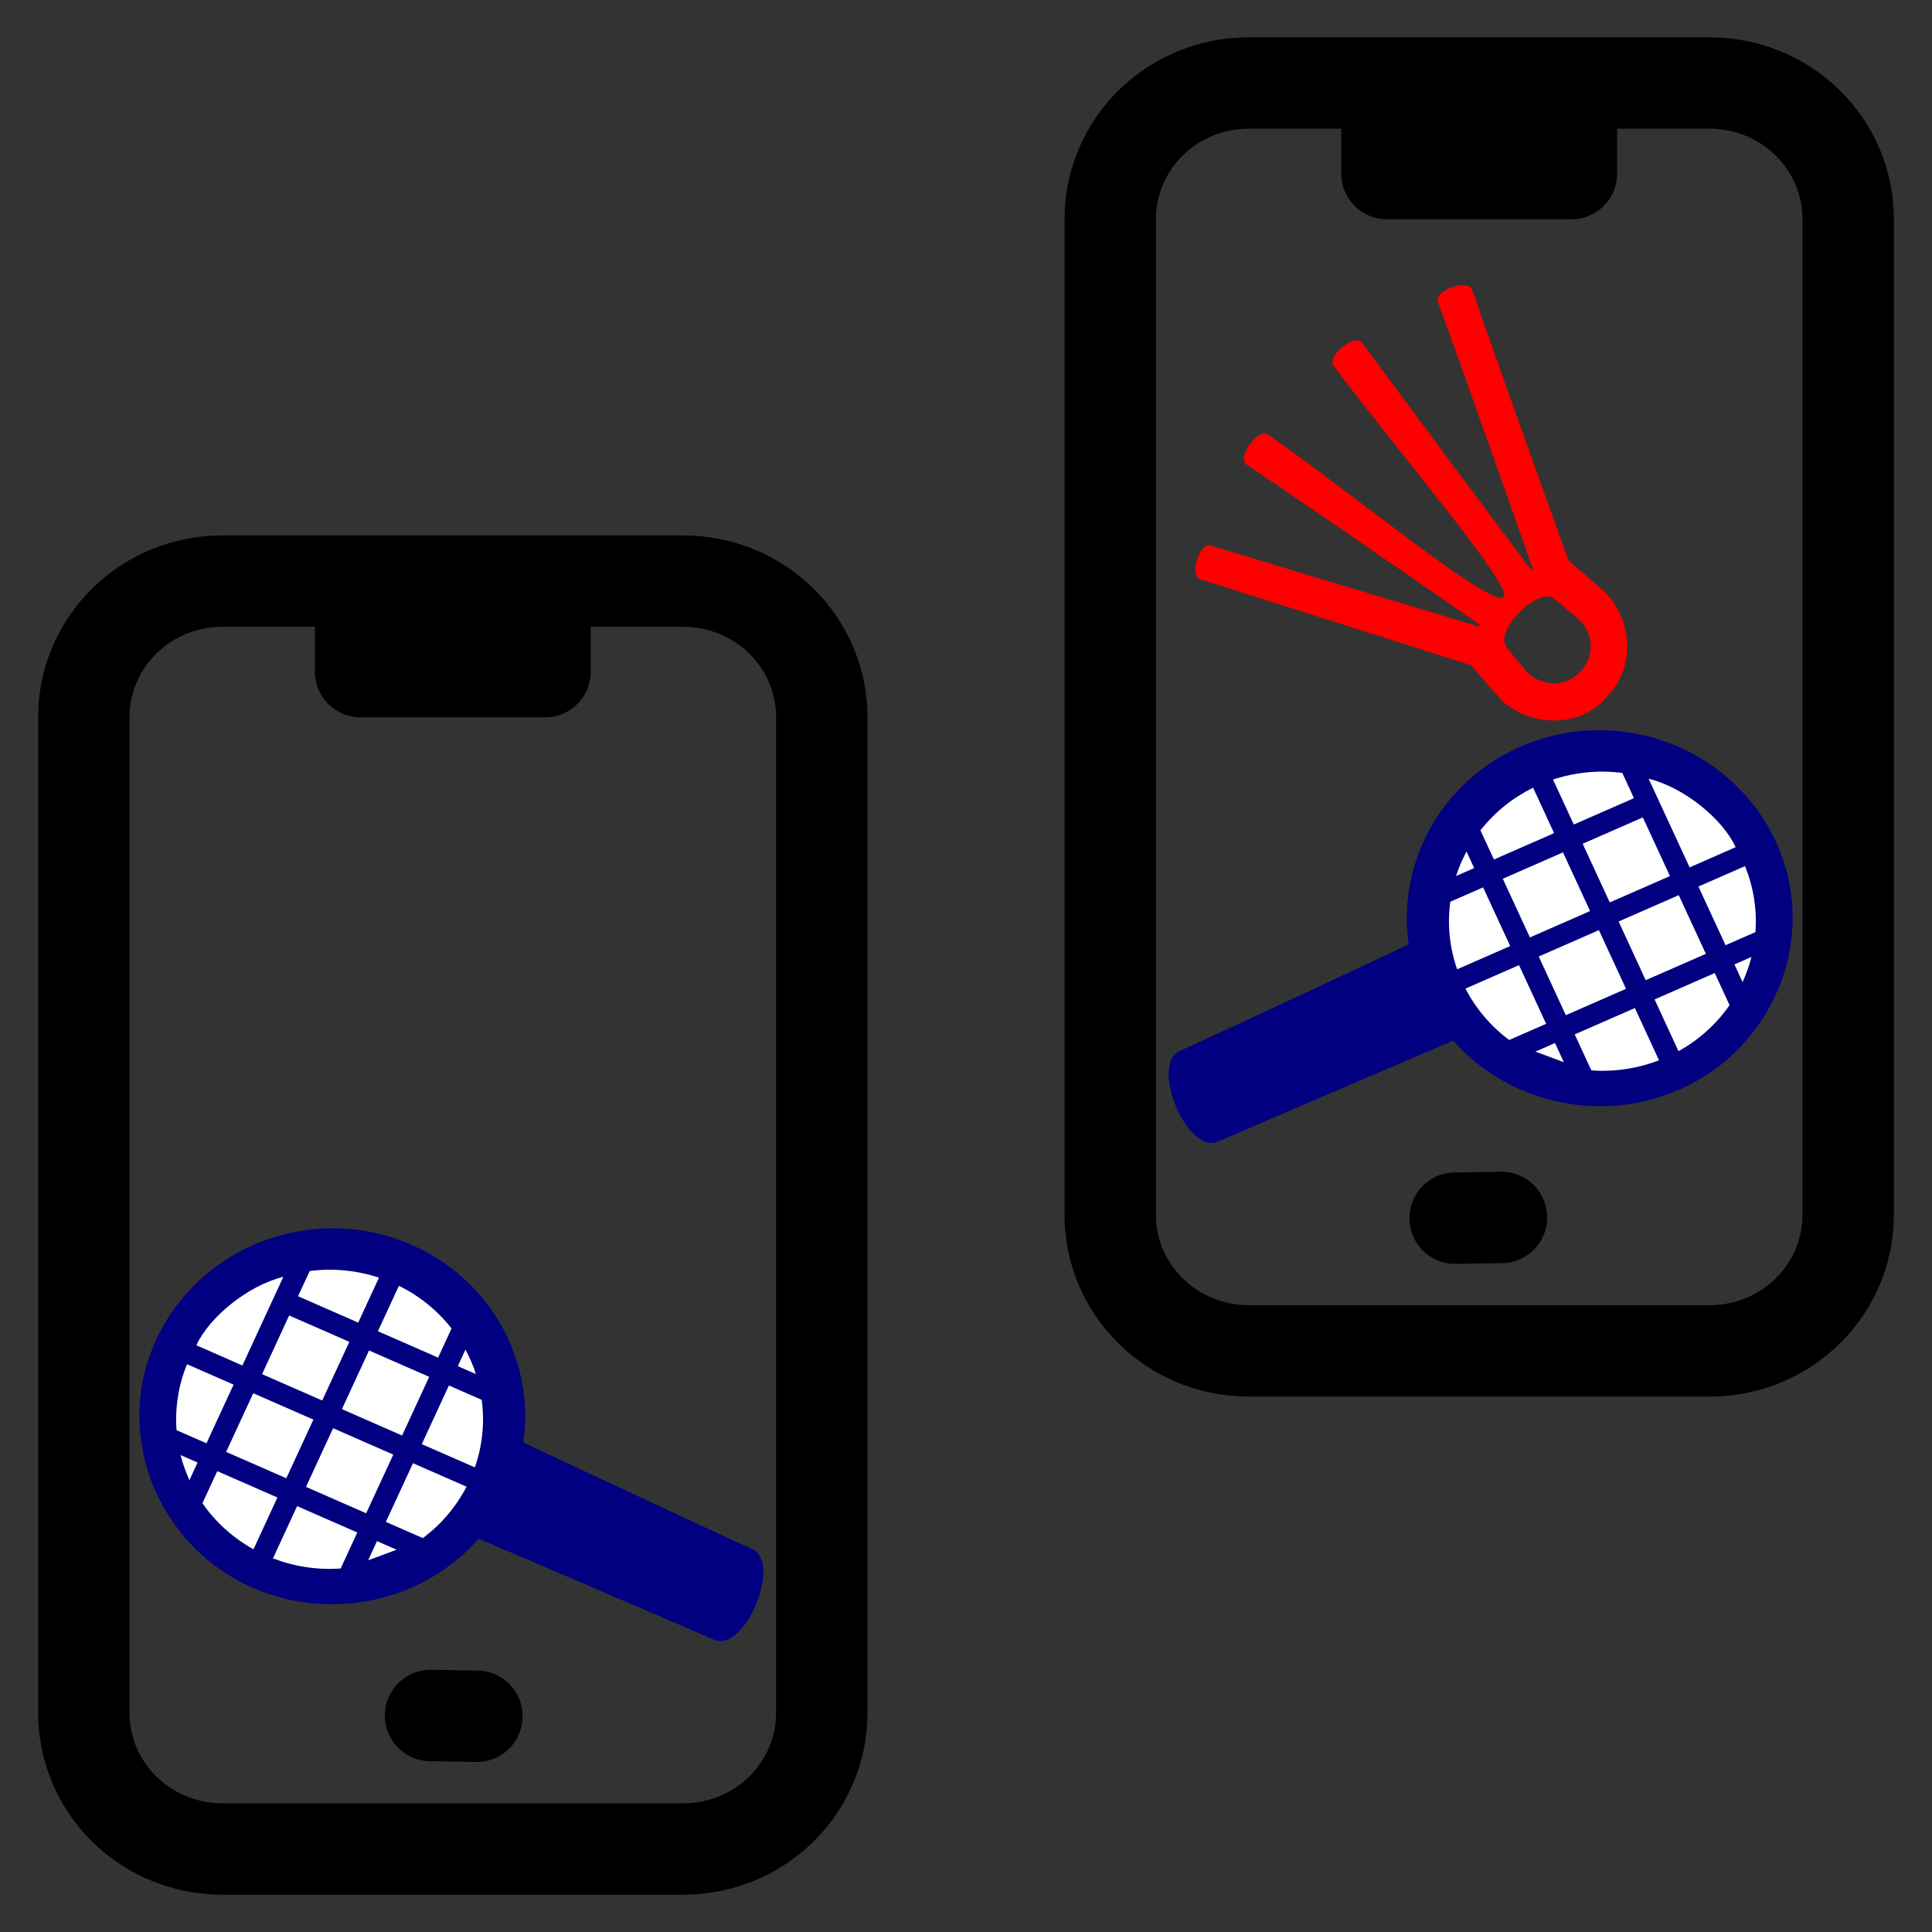 <?xml version="1.0" encoding="UTF-8"?>
<svg width="512" height="512" version="1.1" viewBox="0 0 512 512" xml:space="preserve" xmlns="http://www.w3.org/2000/svg">

		
	<rect x="0" y="0" width="512" height="512" fill="#333333" stroke="none"/>

		
	<path d="m367.56 22h-36.667c-9.725 0-19.051 3.793-25.927 10.544-6.876 6.751-10.739 15.908-10.739 25.456v264c0 9.548 3.863 18.705 10.739 25.456 6.876 6.751 16.203 10.544 25.927 10.544h122.22c9.725 0 19.051-3.793 25.927-10.544 6.876-6.751 10.739-15.908 10.739-25.456v-264c0-9.548-3.863-18.705-10.739-25.456-6.876-6.751-16.203-10.544-25.927-10.544h-36.667m-48.889 0v24h48.889v-24m-48.889 0h48.889m-30.823 300.83 12.286-0.201" fill="none" stroke="currentColor" stroke-linecap="round" stroke-linejoin="round" stroke-width="24.221"/><path d="m381.07 80.02c6.678 18.315 18.457 51.706 24.966 70.227 0.251 0.713-0.304 0.728-0.471 0.504-12.212-16.278-27.934-37.324-44.544-59.88-1.933-2.625-9.535 3.486-7.588 6.101 15.389 20.676 48.141 59.008 45.064 61.344-3.534 2.682-40.043-27.59-62.512-43.177-2.664-1.848-8.303 6.222-5.606 8.018 15.65 10.425 43.409 29.662 61.52 42.218 0.496 0.344 0.255 0.722-0.471 0.504-22.799-6.838-70.676-21.313-70.676-21.313-2.933-0.884-5.6 8-2.681 8.927l71.679 22.763 8.463 9.625c3.953 3.343 8.837 5.186 14.155 5.049 5.318-0.137 10.104-2.228 13.39-6.25 3.782-3.542 5.581-9.002 5.459-13.92-0.122-4.918-2.191-10.279-6.156-14.114l-9.394-8.125s-17.814-49.273-25.487-71.69c-1.056-3.086-10.229 0.124-9.112 3.187zm37.407 84.179c3.965 3.835 4.112 9.737 0.342 13.771-1.885 2.017-4.278 3.063-6.695 3.125-2.417 0.062-4.859-0.859-6.83-2.285 0 0-4.506-5.262-5.985-7.228-3.603-4.788 8.674-15.878 12.252-13.111 2.665 2.061 6.915 5.728 6.915 5.728z" fill="#f00" stroke-width=".228"/><g transform="matrix(.182 .394 -.404 .177 853.24 893.8)" fill="#000080"><path d="m-1798.7 527.82c0.302 19.926 59.951 22.009 60.03 2.082 0.176-44.674 1.168-153.96 1.168-153.96 40.821-11.999 72.224-45.998 80.689-88.621 1.437-7.528 2.139-14.843 2.127-22.318-0.053-31.818-13.02-60.594-35.141-82.611l0.01-0.01c-22.506-21.224-49.79-32.61-80.414-32.559-7.158 0.012-14.166 0.688-22.498 2.26-22.64 4.833-41.615 15.139-57.115 29.873-15.388 14.899-26.476 33.425-31.889 54.219-2.433 9.346-3.724 19.145-3.707 29.244 0.013 7.583 0.75 14.999 2.162 22.174 0.012 0.132 0.05 0.232 0.08 0.352 4.38 21.889 14.966 41.549 29.844 57.066 0.02 0.028 0.044 0.06 0.07 0.086 0.023 0.017 0.048 0.033 0.066 0.051 13.816 14.362 31.312 25.159 50.975 30.863 0 0 2.769 100.8 3.543 151.81z" color="#000000" fill="#000080" stroke-linecap="round" stroke-linejoin="round" stroke-width="21.413" style="-inkscape-stroke:none"/></g><g transform="matrix(.182 .394 -.404 .177 853.24 893.8)" fill="#fff" stroke-linecap="round" stroke-linejoin="round" stroke-width="31.362"><path d="m-1711.2 321.06h12.878l-12.878 12.878z" color="#000000" style="-inkscape-stroke:none"/><path d="m-1763.6 321.06h39.467v24.241c-12.322 6.66-25.835 10.291-39.467 10.899z" color="#000000" style="-inkscape-stroke:none"/><path d="m-1815.9 321.06h39.467v34.81c-13.773-1.317-27.301-5.739-39.467-13.282z" color="#000000" style="-inkscape-stroke:none"/><path d="m-1840 321.06h11.113v11.854c-4.131-3.569-7.891-7.737-11.113-11.846z" color="#000000" style="-inkscape-stroke:none"/><path d="m-1711.2 268.66h35.139c-0.622 13.636-4.266 27.156-10.936 39.479h-24.203z" color="#000000" style="-inkscape-stroke:none"/><path d="m-1763.6 268.66h39.467v39.479h-39.467z" color="#000000" style="-inkscape-stroke:none"/><path d="m-1815.9 268.66h39.467v39.479h-39.467z" color="#000000" style="-inkscape-stroke:none"/><path d="m-1859.4 268.66h30.562v39.479h-19.604c-6.682-12.319-10.339-25.835-10.959-39.467z" color="#000000" style="-inkscape-stroke:none"/><path d="m-1711.2 216.28h21.569c7.534 12.165 11.949 25.696 13.256 39.467h-34.825z" color="#000000" style="-inkscape-stroke:none"/><path d="m-1763.6 216.28h39.467v39.467h-39.467z" color="#000000" style="-inkscape-stroke:none"/><path d="m-1815.9 216.28h39.467v39.467h-39.467z" color="#000000" style="-inkscape-stroke:none"/><path d="m-1845.8 216.28h16.966v39.467h-30.236c1.312-13.77 5.732-27.304 13.27-39.467z" color="#000000" style="-inkscape-stroke:none"/><path d="m-1711.2 192.21c4.635 3.59 8.216 7.25 11.906 11.151h-11.906z" color="#000000" style="-inkscape-stroke:none"/><path d="m-1776.5 173.15 0.051 30.219h-59.675c13.924-17.443 40.783-30.219 59.623-30.219z" color="#000000" style="-inkscape-stroke:none"/><path d="m-1763.6 172.83c13.628 0.61 27.143 4.256 39.467 10.922v19.626h-39.467z" color="#000000" style="-inkscape-stroke:none"/></g><path d="m144.44 154h36.667c9.725 0 19.051 3.793 25.927 10.544 6.876 6.751 10.739 15.908 10.739 25.456v264c0 9.548-3.863 18.705-10.739 25.456s-16.203 10.544-25.927 10.544h-122.22c-9.725 0-19.051-3.793-25.927-10.544s-10.739-15.908-10.739-25.456v-264c0-9.548 3.863-18.705 10.739-25.456 6.876-6.751 16.203-10.544 25.927-10.544h36.667m48.889 0v24h-48.889v-24m48.889 0h-48.889m30.823 300.83-12.286-0.201" fill="none" stroke="currentColor" stroke-linecap="round" stroke-linejoin="round" stroke-width="24.221"/><g transform="matrix(-.182 .394 .404 .177 -341.24 1025.8)" fill="#000080"><path d="m-1798.7 527.82c0.302 19.926 59.951 22.009 60.03 2.082 0.176-44.674 1.168-153.96 1.168-153.96 40.821-11.999 72.224-45.998 80.689-88.621 1.437-7.528 2.139-14.843 2.127-22.318-0.053-31.818-13.02-60.594-35.141-82.611l0.01-0.01c-22.506-21.224-49.79-32.61-80.414-32.559-7.158 0.012-14.166 0.688-22.498 2.26-22.64 4.833-41.615 15.139-57.115 29.873-15.388 14.899-26.476 33.425-31.889 54.219-2.433 9.346-3.724 19.145-3.707 29.244 0.013 7.583 0.75 14.999 2.162 22.174 0.012 0.132 0.05 0.232 0.08 0.352 4.38 21.889 14.966 41.549 29.844 57.066 0.02 0.028 0.044 0.06 0.07 0.086 0.023 0.017 0.048 0.033 0.066 0.051 13.816 14.362 31.312 25.159 50.975 30.863 0 0 2.769 100.8 3.543 151.81z" color="#000000" fill="#000080" stroke-linecap="round" stroke-linejoin="round" stroke-width="21.413" style="-inkscape-stroke:none"/></g><g transform="matrix(-.182 .394 .404 .177 -341.24 1025.8)" fill="#fff" stroke-linecap="round" stroke-linejoin="round" stroke-width="31.362"><path d="m-1711.2 321.06h12.878l-12.878 12.878z" color="#000000" style="-inkscape-stroke:none"/><path d="m-1763.6 321.06h39.467v24.241c-12.322 6.66-25.835 10.291-39.467 10.899z" color="#000000" style="-inkscape-stroke:none"/><path d="m-1815.9 321.06h39.467v34.81c-13.773-1.317-27.301-5.739-39.467-13.282z" color="#000000" style="-inkscape-stroke:none"/><path d="m-1840 321.06h11.113v11.854c-4.131-3.569-7.891-7.737-11.113-11.846z" color="#000000" style="-inkscape-stroke:none"/><path d="m-1711.2 268.66h35.139c-0.622 13.636-4.266 27.156-10.936 39.479h-24.203z" color="#000000" style="-inkscape-stroke:none"/><path d="m-1763.6 268.66h39.467v39.479h-39.467z" color="#000000" style="-inkscape-stroke:none"/><path d="m-1815.9 268.66h39.467v39.479h-39.467z" color="#000000" style="-inkscape-stroke:none"/><path d="m-1859.4 268.66h30.562v39.479h-19.604c-6.682-12.319-10.339-25.835-10.959-39.467z" color="#000000" style="-inkscape-stroke:none"/><path d="m-1711.2 216.28h21.569c7.534 12.165 11.949 25.696 13.256 39.467h-34.825z" color="#000000" style="-inkscape-stroke:none"/><path d="m-1763.6 216.28h39.467v39.467h-39.467z" color="#000000" style="-inkscape-stroke:none"/><path d="m-1815.9 216.28h39.467v39.467h-39.467z" color="#000000" style="-inkscape-stroke:none"/><path d="m-1845.8 216.28h16.966v39.467h-30.236c1.312-13.77 5.732-27.304 13.27-39.467z" color="#000000" style="-inkscape-stroke:none"/><path d="m-1711.2 192.21c4.635 3.59 8.216 7.25 11.906 11.151h-11.906z" color="#000000" style="-inkscape-stroke:none"/><path d="m-1776.5 173.15 0.051 30.219h-59.675c13.924-17.443 40.783-30.219 59.623-30.219z" color="#000000" style="-inkscape-stroke:none"/><path d="m-1763.6 172.83c13.628 0.61 27.143 4.256 39.467 10.922v19.626h-39.467z" color="#000000" style="-inkscape-stroke:none"/></g>















</svg>
